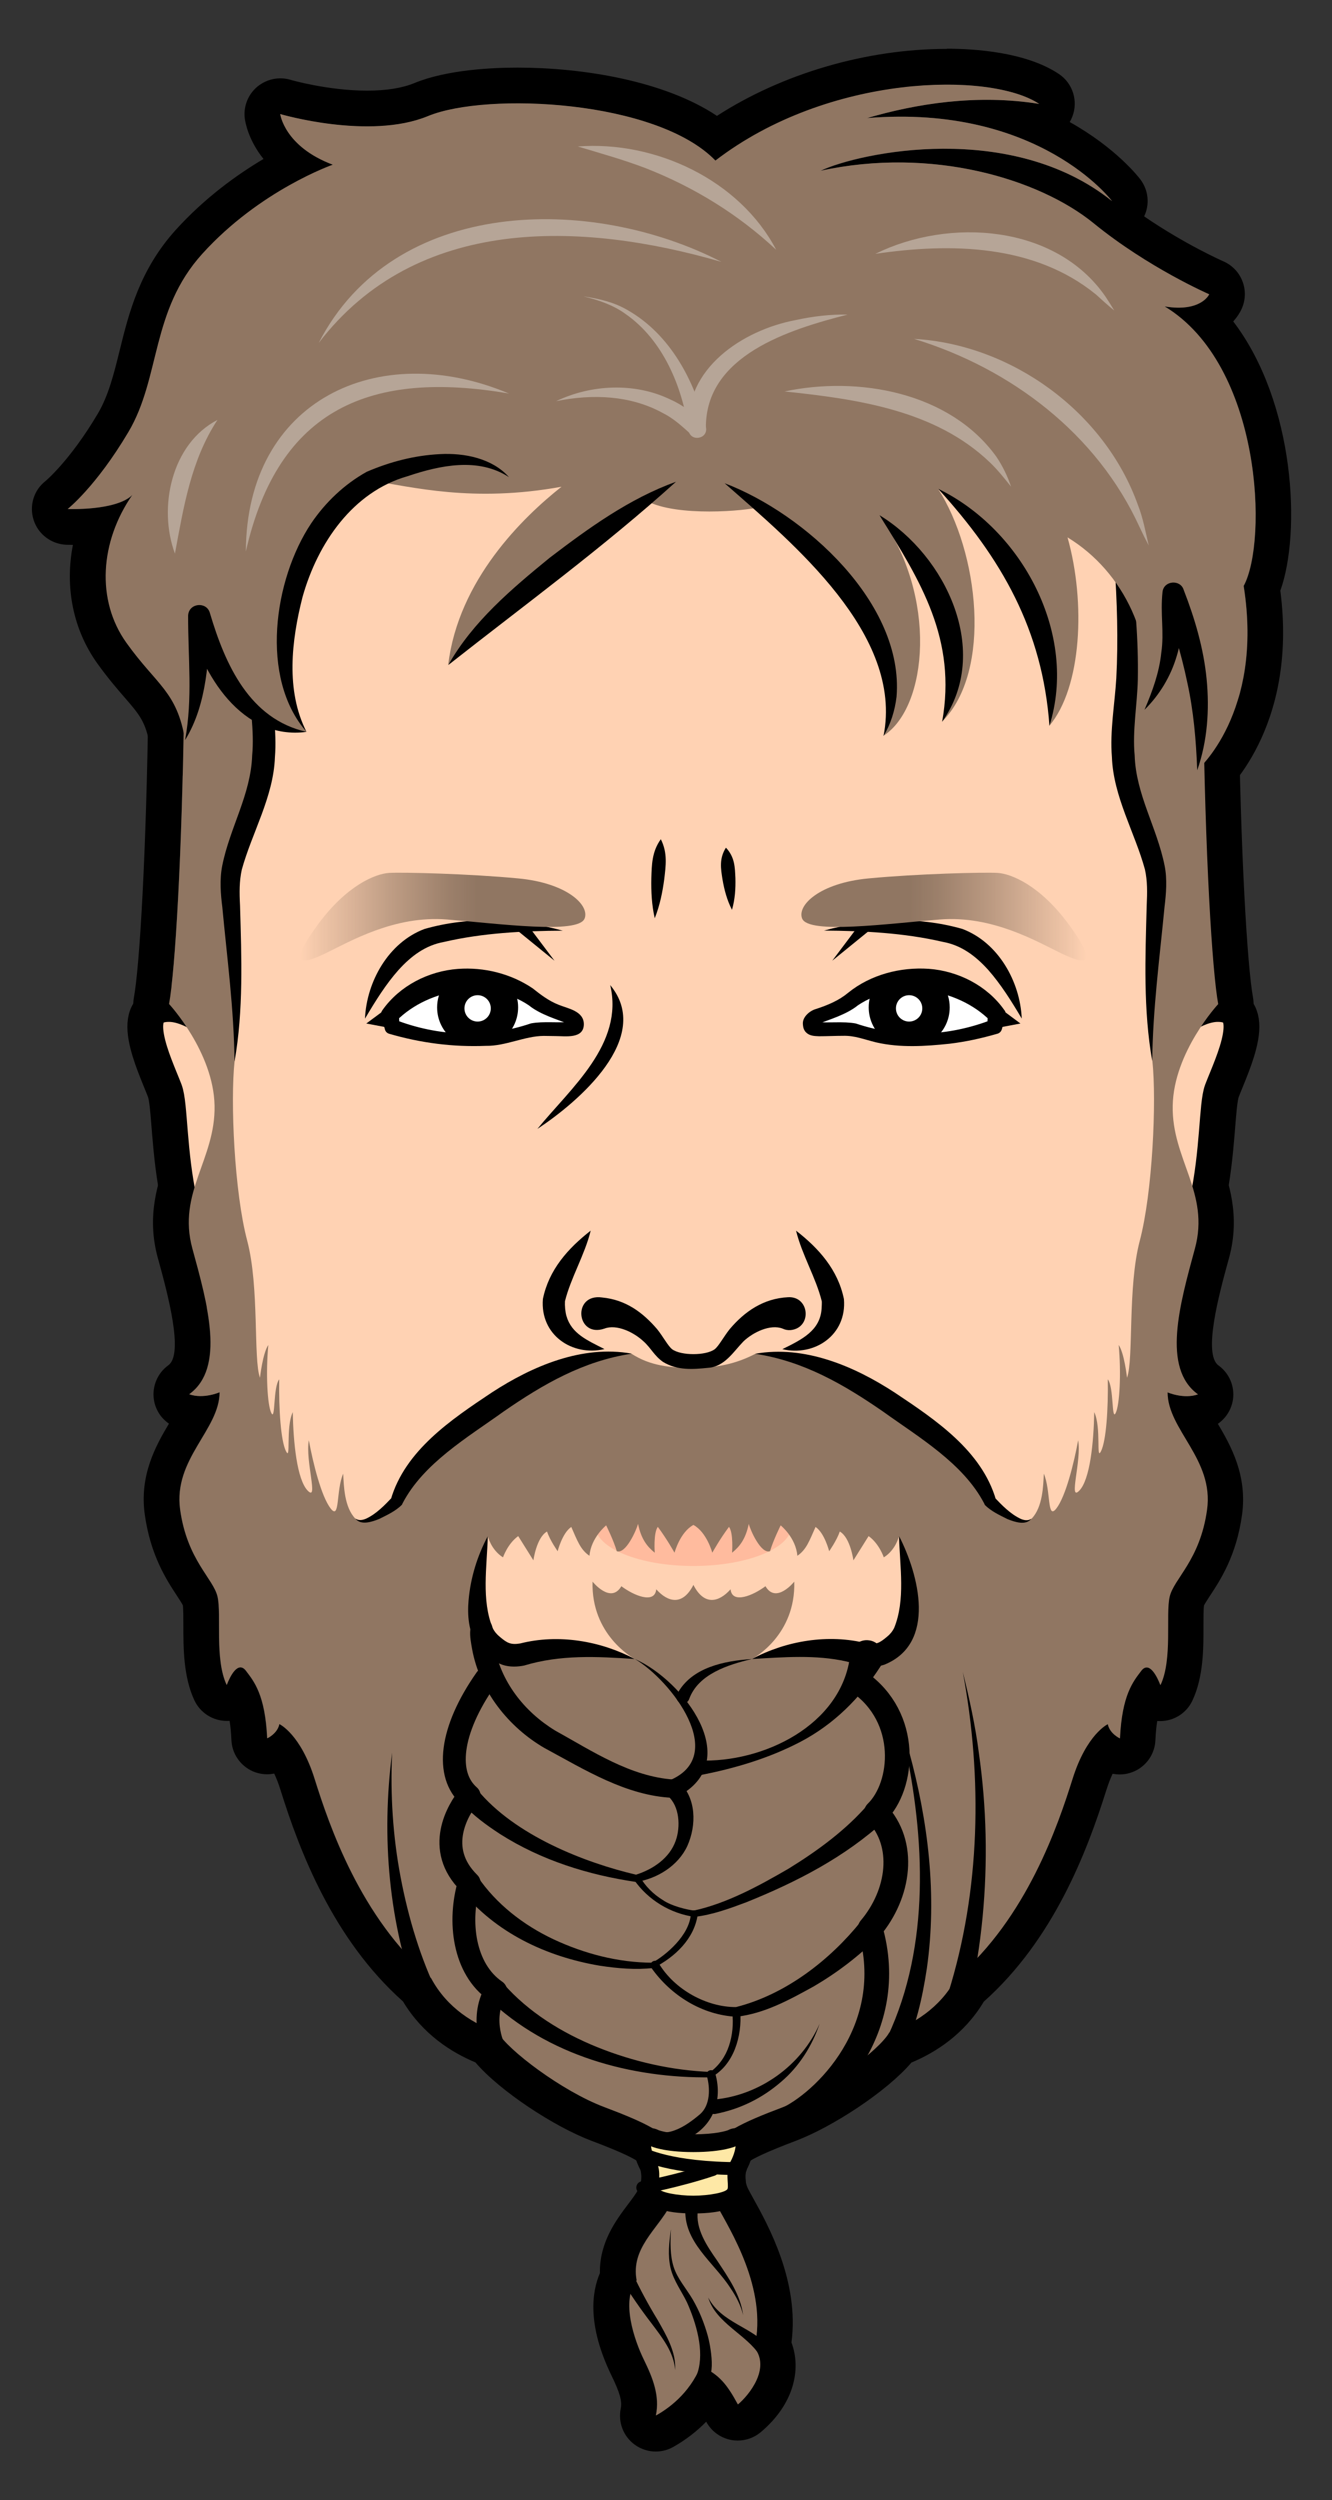 <?xml version="1.0" encoding="UTF-8"?><svg id="Layer_1" xmlns="http://www.w3.org/2000/svg" xmlns:xlink="http://www.w3.org/1999/xlink" viewBox="0 0 151.6 284.37"><rect x="0" y="0" width="151.6" height="284.37" fill="#333333" stroke="none"/><defs><style>.cls-1,.cls-2,.cls-3,.cls-4{fill:none;}.cls-2{stroke-width:2.6px;}.cls-2,.cls-3,.cls-5,.cls-4{stroke:#000;stroke-linecap:round;stroke-linejoin:round;}.cls-3{stroke-width:2.81px;}.cls-5{stroke-width:4.07px;}.cls-5,.cls-6{fill:#ffd2b3;}.cls-7{fill:url(#linear-gradient-2);}.cls-8{fill:url(#linear-gradient);}.cls-9{fill:#b6a597;}.cls-10{fill:#fff;}.cls-4{stroke-width:1.46px;}.cls-11{fill:#fee8a6;}.cls-12{fill:#ffbb9e;}.cls-13{fill:#907662;}</style><linearGradient id="linear-gradient" x1="34.18" y1="104.25" x2="66.62" y2="104.25" gradientUnits="userSpaceOnUse"><stop offset="0" stop-color="#907662" stop-opacity="0"/><stop offset=".07" stop-color="#907662" stop-opacity=".14"/><stop offset=".33" stop-color="#907662" stop-opacity=".6"/><stop offset=".52" stop-color="#907662" stop-opacity=".89"/><stop offset=".62" stop-color="#907662"/></linearGradient><linearGradient id="linear-gradient-2" x1="-9637.83" y1="104.25" x2="-9605.39" y2="104.25" gradientTransform="translate(-9514.18) rotate(-180) scale(1 -1)" xlink:href="#linear-gradient"/></defs><path d="M107.79,9.63c4.64,0,8.46.83,10.5,2.19-2.01-.32-4.01-.47-5.96-.47-4.97,0-9.66.92-13.63,2.08,1.33-.11,2.61-.16,3.84-.16,16.83,0,24.04,9.61,24.04,9.61-5.7-4.56-12.81-5.96-19.07-5.96s-11.89,1.46-14.1,2.51c2.99-.65,5.96-.95,8.83-.95,9.28,0,17.52,3.06,22.27,6.94,6.22,5.07,13.13,8.06,13.13,8.06,0,0-.68,1.52-3.48,1.52-.47,0-.99-.04-1.59-.14,11.06,6.68,11.75,26.73,8.99,31.79,2.3,14.51-5.3,20.97-5.3,20.97,1.38-8.75-1.33-16.16-2.71-20.07-.46,2.76.87,7.17-3.28,13.16,1.38-7.83-2.3-15.67-8.75-19.58,2.07,7.37,1.61,17.05-2.07,21.43,1.15-11.52-4.38-20.5-12.67-26.96,4.61,7.14,6.22,20.73.46,26.49,3-7.6.92-15.21-7.14-23.5,6.68,9.22,5.53,21.89.46,25.11,5.3-13.59-11.52-24.88-14.05-26.03-.81.23-3.17.52-5.76.52s-5.41-.29-7.14-1.21c-3.69,1.84-18.43,13.13-22.58,18.66,1.15-9.68,8.52-16.82,12.9-20.27-3.2.58-6.07.8-8.65.8-5.61,0-9.85-1.01-13-1.49-11.06,6.68-11.52,23.5-7.37,28.57-7.14-.46-10.37-6.68-12.21-13.13-.23,3.46.46,8.29-1.61,14.05-.92-5.53-3.23-6.22-6.68-11.06-3.46-4.84-3-11.52.69-16.82-1.47,1.47-5.31,1.62-6.78,1.62-.37,0-.59,0-.59,0,0,0,3.23-2.53,6.91-8.75s2.53-13.78,8.41-20.27c6.57-7.26,14.86-10.14,14.86-10.14-5.53-2.07-5.99-5.76-5.99-5.76,0,0,4.75,1.4,9.88,1.4,2.37,0,4.83-.3,6.94-1.17,2.27-.94,5.99-1.45,10.18-1.45,8.17,0,18.12,1.95,22.54,6.52,8.13-6.24,18.45-8.64,26.36-8.64M107.79,5.56c-9.19,0-18.74,2.81-26.19,7.62-6-4-15.29-5.49-22.71-5.49-2.79,0-8.03.23-11.73,1.76-1.38.57-3.19.86-5.38.86-4.45,0-8.69-1.22-8.74-1.24-.38-.11-.76-.16-1.14-.16-.95,0-1.89.34-2.64.97-1.04.89-1.57,2.24-1.4,3.6.05.36.37,2.4,2.13,4.6-3.04,1.8-6.7,4.44-9.98,8.06-4.12,4.56-5.34,9.45-6.4,13.76-.65,2.62-1.26,5.1-2.49,7.17-3.18,5.36-5.93,7.63-5.95,7.65-1.34,1.05-1.86,2.81-1.34,4.43.52,1.62,2.01,2.73,3.71,2.81,0,0,.28.01.76.01h0c-.93,4.77-.01,9.59,2.78,13.49,1.17,1.63,2.22,2.85,3.07,3.83,1.74,2,2.45,2.83,2.91,5.54.3,1.82,1.8,3.21,3.64,3.38.12.01.25.02.37.02,1.7,0,3.24-1.06,3.82-2.69.25-.7.47-1.38.65-2.06,2.53,2.31,5.56,3.59,9.08,3.82.09,0,.18,0,.26,0,1.52,0,2.92-.85,3.62-2.21.74-1.44.56-3.18-.47-4.43-1.01-1.24-2.04-5.29-1.16-10.41.5-2.91,1.98-8.04,6.31-11.31.2.03.4.07.6.11,2.6.45,5.75,1,9.62,1.14-3.07,4-5.74,9.04-6.44,14.97-.22,1.83.82,3.57,2.53,4.25.49.2,1,.29,1.51.29,1.25,0,2.47-.58,3.25-1.63,3.35-4.47,14.99-13.55,19.71-16.61,1.84.52,4.1.78,6.76.78,1.76,0,3.6-.12,5.05-.32,1.69,1.08,4.93,3.5,7.59,6.73,3.91,4.75,5.05,9.31,3.39,13.56-.64,1.64-.15,3.5,1.21,4.62.75.61,1.66.92,2.58.92.76,0,1.51-.21,2.18-.64.75-.48,1.45-1.08,2.08-1.77.06.05.12.09.19.13.68.45,1.46.67,2.23.67,1.05,0,2.09-.41,2.88-1.19,2.84-2.84,4.3-6.8,4.75-11.07.65,2.62.83,5.38.54,8.25-.18,1.77.82,3.46,2.46,4.15.51.22,1.05.32,1.58.32,1.17,0,2.32-.51,3.11-1.45,2.03-2.42,3.27-5.77,3.85-9.44.15,1.4.12,2.84-.14,4.27-.33,1.88.69,3.74,2.46,4.47.5.21,1.03.31,1.54.31.81,0,1.6-.24,2.28-.7-.05.95-.14,1.92-.3,2.91-.27,1.68.54,3.35,2.02,4.18.62.35,1.31.52,1.99.52.94,0,1.88-.33,2.63-.97.37-.32,8.89-7.75,6.85-23.52,2.37-6.57,1.7-21.37-5.36-30.62.43-.48.76-.98.97-1.46.44-.99.47-2.12.07-3.13-.39-1.01-1.18-1.82-2.17-2.25-.05-.02-4.34-1.91-9.01-5.11.64-1.33.51-2.95-.42-4.19-.19-.25-2.74-3.57-8.05-6.54.11-.19.21-.39.29-.6.7-1.78.06-3.81-1.53-4.87-3.75-2.5-9.6-2.87-12.76-2.87h0Z"/><path d="M78.92,35.2c19.6,0,37.73,4.33,43.56,8.41,4.96,3.46,14.17,18.2,14.4,35.94.23,17.74,1.02,30.8,1.72,34.64H19.23c.7-3.83,1.49-16.9,1.72-34.64.23-17.74,9.45-32.49,14.4-35.94,5.84-4.07,23.96-8.41,43.56-8.41M78.92,31.14h0c-18.7,0-38.43,3.93-45.89,9.14-6.61,4.61-15.9,20.8-16.14,39.22-.23,17.6-1,30.4-1.65,33.96-.22,1.19.1,2.41.88,3.33.77.93,1.92,1.46,3.12,1.46h119.37c1.21,0,2.35-.54,3.12-1.46.77-.93,1.09-2.15.88-3.33-.65-3.56-1.43-16.36-1.65-33.96-.24-18.42-9.53-34.62-16.14-39.22-7.46-5.21-27.19-9.14-45.89-9.14h0Z"/><path d="M133.43,125.75h0M133.43,125.75c-.12,6.11,4.26,9.9,2.53,16.24-1.73,6.33-3.8,13.59.35,16.59-.43.15-.87.21-1.29.21-1.17,0-2.17-.44-2.17-.44,0,4.26,5.29,7.6,4.49,13.36-.81,5.76-3.8,7.84-4.26,9.91s.35,7.1-1.04,10.03c-.26-.7-.87-2.01-1.56-2.01-.2,0-.41.11-.62.39-.92,1.21-2.19,2.73-2.42,7.68,0,0-1.15-.51-1.38-1.62,0,0-2.42,1.11-4.03,6.27-1.62,5.16-5.19,15.77-13.25,22.64-1.84,3.44-4.95,5.26-7.6,6.16-1.03,1.92-7.26,6.67-12.1,8.49-4.84,1.82-7.25,3.04-7.72,4.65-.46,1.62-1.15,3.94.23,6.57,1.38,2.63,5.81,9.43,4.25,16.15,1.84,2.32-.59,5.36-1.88,6.44-1.23-2.26-2.09-3.39-4.23-4.37-1.34,3.24-3.82,4.91-5.1,5.63.46-2.22-.34-4.25-1.38-6.37-1.03-2.12-2.65-6.68-.81-9-.69-3.64,2.42-5.86,3.8-8.49,1.38-2.63.69-4.95.23-6.57-.46-1.61-2.88-2.83-7.72-4.65-4.84-1.82-11.06-6.57-12.1-8.49-2.65-.91-5.76-2.73-7.6-6.16-8.06-6.88-11.63-17.49-13.25-22.64-1.61-5.16-4.03-6.27-4.03-6.27-.23,1.11-1.38,1.62-1.38,1.62-.23-4.95-1.5-6.47-2.42-7.68-.21-.28-.42-.39-.62-.39-.69,0-1.3,1.3-1.56,2.01-1.39-2.93-.58-7.96-1.04-10.03s-3.46-4.15-4.26-9.91c-.81-5.76,4.49-9.1,4.49-13.36,0,0-1,.44-2.17.44-.42,0-.86-.06-1.29-.21,4.15-2.99,2.07-10.25.35-16.59-1.73-6.34,2.65-10.14,2.53-16.24h109.02M133.43,121.68H24.41c-1.09,0-2.14.44-2.9,1.22-.76.78-1.18,1.83-1.16,2.93.04,1.89-.57,3.59-1.27,5.56-1.09,3.05-2.44,6.84-1.12,11.68l.1.35c1.01,3.7,2.88,10.58,1.1,11.86-1.22.88-1.86,2.37-1.65,3.87.16,1.14.79,2.14,1.72,2.77-1.5,2.51-3.38,5.88-2.75,10.35.65,4.62,2.45,7.38,3.65,9.21.24.37.57.87.68,1.1.06.42.06,1.48.06,2.26,0,2.62,0,5.87,1.26,8.56.67,1.42,2.11,2.33,3.67,2.33.06,0,.11,0,.17,0,.05,0,.11,0,.16-.01.1.6.17,1.31.21,2.2.06,1.34.78,2.56,1.92,3.27.65.41,1.4.61,2.14.61.27,0,.54-.03.81-.08.24.51.49,1.13.72,1.88,2.18,6.97,5.99,16.97,13.94,24.04,2.23,3.72,5.5,5.79,8.24,6.93,2.78,3.26,8.99,7.33,13.22,8.92,3.46,1.3,4.84,2.02,5.36,2.41.34,1.24.48,2.12-.04,3.11-.26.49-.7,1.08-1.18,1.71-1.33,1.77-3.26,4.32-3.19,7.81-.93,2.15-1.46,5.93,1.31,11.64.95,1.95,1.23,2.93,1.06,3.76-.32,1.56.29,3.17,1.58,4.11.71.52,1.56.79,2.4.79.68,0,1.37-.17,1.99-.52,1.42-.8,2.68-1.77,3.76-2.88,0,0,0,.02.01.03.58,1.07,1.62,1.82,2.82,2.05.25.05.5.07.75.07.95,0,1.88-.33,2.62-.95,3.85-3.24,4.62-7.22,3.5-10.2.91-6.92-2.63-13.3-4.39-16.47-.19-.35-.37-.66-.5-.92-.53-1-.39-1.87-.04-3.12.52-.39,1.91-1.1,5.37-2.41,4.23-1.59,10.44-5.66,13.21-8.92,2.74-1.14,6.01-3.21,8.24-6.93,7.95-7.08,11.75-17.07,13.94-24.04.24-.75.48-1.37.72-1.88.27.05.54.08.81.08.75,0,1.49-.21,2.14-.61,1.14-.71,1.86-1.93,1.92-3.27.04-.89.11-1.6.21-2.2.05,0,.11,0,.16.01.06,0,.11,0,.17,0,1.57,0,3-.9,3.67-2.33,1.27-2.69,1.27-5.94,1.26-8.56,0-.78,0-1.83.06-2.26.11-.23.44-.73.68-1.1,1.2-1.82,3.01-4.58,3.65-9.21.62-4.46-1.26-7.84-2.75-10.35.92-.64,1.55-1.63,1.72-2.77.21-1.5-.42-2.98-1.65-3.87-1.79-1.29.09-8.17,1.1-11.86l.1-.36c1.32-4.83-.03-8.63-1.12-11.67-.69-1.93-1.28-3.6-1.27-5.44,0-.07,0-.13,0-.2,0-2.25-1.82-4.07-4.06-4.07h0ZM133.43,129.81h0,0Z"/><path class="cls-5" d="M31.01,123.09s-6.73-8.9-11.78-8.9-1.68,6.73-.48,9.86-.72,21.64,12.02,27.89c12.74,6.25.24-28.86.24-28.86Z"/><path class="cls-5" d="M126.82,123.09s6.73-8.9,11.78-8.9,1.68,6.73.48,9.86c-1.2,3.13.72,21.64-12.02,27.89-12.74,6.25-.24-28.86-.24-28.86Z"/><path class="cls-6" d="M78.92,37.26c-35.16,0-54.63,10.57-54.63,30.28,0,0-1.92,26.69-.96,36.07.96,9.38,2.65,56.27,7.94,74.3,5.12,17.47,25.49,34.87,47.66,34.87,22.17,0,42.54-17.41,47.66-34.87s6.97-64.92,7.94-74.3c.96-9.38-.96-36.07-.96-36.07,0-19.71-19.48-30.28-54.63-30.28Z"/><ellipse class="cls-12" cx="78.92" cy="173.53" rx="11.17" ry="4.58"/><path class="cls-13" d="M78.92,35.2c-19.6,0-37.73,4.33-43.56,8.41-4.96,3.46-14.17,18.2-14.4,35.94-.23,17.74-1.02,30.8-1.72,34.64,0,0,5.06,5.45,5.18,11.56.12,6.11-4.26,9.9-2.53,16.24,1.73,6.33,3.8,13.59-.35,16.59,1.62.58,3.46-.23,3.46-.23,0,4.26-5.29,7.6-4.49,13.36.81,5.76,3.8,7.84,4.26,9.91s-.35,7.1,1.04,10.03c.34-.91,1.26-2.83,2.19-1.62.92,1.21,2.19,2.73,2.42,7.68,0,0,1.15-.51,1.38-1.62,0,0,2.42,1.11,4.03,6.27,1.62,5.16,5.19,15.77,13.25,22.64,1.84,3.44,4.95,5.26,7.6,6.16,1.03,1.92,7.26,6.67,12.1,8.49,4.84,1.82,7.25,3.04,7.72,4.65.46,1.62,1.15,3.94-.23,6.57-1.38,2.63-4.49,4.85-3.8,8.49-1.84,2.32-.23,6.87.81,9,1.04,2.12,1.84,4.14,1.38,6.37,1.28-.72,3.76-2.39,5.1-5.63,2.14.99,3,2.12,4.23,4.37,1.29-1.08,3.72-4.12,1.88-6.44,1.55-6.72-2.87-13.52-4.25-16.15-1.38-2.63-.69-4.95-.23-6.57.46-1.61,2.88-2.83,7.72-4.65,4.84-1.82,11.06-6.57,12.1-8.49,2.65-.91,5.76-2.73,7.6-6.16,8.06-6.88,11.63-17.49,13.25-22.64,1.61-5.16,4.03-6.27,4.03-6.27.23,1.11,1.38,1.62,1.38,1.62.23-4.95,1.5-6.47,2.42-7.68.92-1.21,1.84.71,2.19,1.62,1.39-2.93.58-7.96,1.04-10.03.46-2.07,3.46-4.15,4.26-9.91.81-5.76-4.49-9.1-4.49-13.36,0,0,1.84.81,3.46.23-4.15-2.99-2.07-10.25-.35-16.59,1.73-6.34-2.65-10.14-2.53-16.24.11-6.11,5.18-11.56,5.18-11.56-.7-3.83-1.49-16.9-1.72-34.64-.23-17.74-9.45-32.49-14.4-35.94-5.84-4.07-23.96-8.41-43.56-8.41ZM78.92,180.26c-1.21,2.38-2.88,2.01-4.23.5-.17,1.73-2.59.69-3.97-.35-1.21,2.07-3.28-.52-3.28-.52-.17,6.03,4.54,8.65,4.82,8.81-.24-.08-3.13-1.03-7.76-1.2-4.84-.18-5.87,2.24-8.81-.69-2.94-2.94-.17-12.1-.17-12.1,0,0,.35,1.55,1.73,2.42,0,0,.52-1.55,1.73-2.42.87,1.38,1.73,2.76,1.73,2.76,0,0,.34-2.59,1.55-3.28.35,1.04,1.21,2.24,1.21,2.24,0,0,.52-2.07,1.55-2.76.69,1.56,1.04,2.59,2.07,3.28.17-2.07,1.9-3.46,1.9-3.46,0,0,.86,1.73,1.21,2.94,1.03.35,2.24-2.42,2.42-3.11.35,1.73,1.04,2.59,1.9,3.28,0,0-.17-2.25.35-2.94,1.03,1.38,1.9,2.94,1.9,2.94,0,0,.62-2.33,2.15-3.16,1.53.83,2.15,3.16,2.15,3.16,0,0,.86-1.56,1.9-2.94.52.69.35,2.94.35,2.94.86-.69,1.55-1.56,1.9-3.28.17.69,1.38,3.46,2.42,3.11.35-1.21,1.21-2.94,1.21-2.94,0,0,1.73,1.38,1.9,3.46,1.03-.69,1.38-1.73,2.07-3.28,1.03.69,1.55,2.76,1.55,2.76,0,0,.86-1.21,1.21-2.24,1.21.69,1.55,3.28,1.55,3.28,0,0,.86-1.38,1.73-2.76,1.21.86,1.73,2.42,1.73,2.42,1.38-.86,1.73-2.42,1.73-2.42,0,0,2.76,9.16-.17,12.1-2.94,2.94-3.97.51-8.81.69-4.63.17-7.52,1.12-7.76,1.2.29-.16,4.99-2.77,4.82-8.81,0,0-2.07,2.59-3.28.52-1.38,1.04-3.8,2.07-3.97.35-1.35,1.51-3.02,1.88-4.23-.5ZM78.92,155.58c-2.67,0-4.92-.24-7.05-1.61-4.72,0-8.64,1.62-11.29,3.11-2.65,1.5-13.83,8.06-15.44,13.71,0,0-3.47,3.23-4.71,1.92-1.25-1.3-1.3-3.74-1.37-5.1-.83,1.9-.35,5.33-1.42,3.97-1.07-1.37-2.01-5.16-2.49-7.77-.42,2.31,1.13,7-.11,5.75-1.25-1.25-1.66-5.57-1.72-8.95-.83,1.78-.18,5.63-.77,4.45-.59-1.18-.83-4.8-.77-8.18-.71.89-.42,4.74-.89,3.85-.47-.89-.65-4.62-.35-7.76-.65.95-.95,3.73-.95,3.73-.77-2.07-.06-10.31-1.45-15.57-1.47-5.53-1.93-15.87-1.44-20.44.48-4.57,0-12.26-.48-19-.48-6.73,5.05-9.62,3.61-21.16-1.44-11.55,2.4-29.58,2.4-29.58,1.99-8.6,22.76-13.69,46.7-13.69,23.94,0,44.72,5.08,46.7,13.69,0,0,3.85,18.04,2.4,29.58-1.44,11.54,4.09,14.42,3.61,21.16-.48,6.73-.96,14.43-.48,19,.48,4.57.02,14.91-1.44,20.44-1.39,5.26-.68,13.5-1.45,15.57,0,0-.3-2.79-.95-3.73.3,3.14.12,6.87-.35,7.76-.47.89-.18-2.96-.89-3.85.06,3.38-.18,6.99-.77,8.18-.59,1.18.06-2.67-.77-4.45-.06,3.38-.47,7.71-1.72,8.95-1.24,1.25.3-3.44-.11-5.75-.48,2.61-1.42,6.4-2.49,7.77-1.07,1.36-.6-2.07-1.42-3.97-.06,1.36-.12,3.79-1.37,5.1-1.24,1.3-4.71-1.92-4.71-1.92-1.61-5.64-12.79-12.21-15.44-13.71-2.65-1.5-6.56-3.11-11.29-3.11-2.2,1.14-4.38,1.61-7.05,1.61Z"/><path class="cls-11" d="M78.92,250.74c-1.03,0-4.43-.11-4.87-1.5-.11-.34-.08-.69-.05-1.14.03-.53.08-1.24-.15-1.66-.67-1.2-.74-2.16-.75-2.26-.02-.36.15-.7.45-.9.17-.11.37-.17.56-.17.15,0,.3.03.44.1,0,0,1.28.56,4.37.56s4.37-.56,4.38-.57c.13-.06.28-.09.42-.09.2,0,.4.06.58.18.29.2.46.54.44.89,0,.11-.08,1.07-.75,2.26-.23.42-.19,1.14-.15,1.66.03.45.05.81-.05,1.14-.44,1.39-3.84,1.5-4.87,1.5Z"/><path d="M83.72,244.11h0M83.72,244.11s-.05.8-.62,1.83c-.57,1.03-.14,2.54-.29,3-.13.41-2.1.79-3.9.79s-3.77-.38-3.9-.79c-.14-.46.29-1.97-.29-3-.57-1.03-.62-1.83-.62-1.83,0,0,1.37.66,4.81.66s4.81-.66,4.81-.66M83.76,242.05c-.3,0-.61.07-.9.23-.18.07-1.38.47-3.95.47s-3.77-.4-3.95-.47c-.29-.15-.59-.23-.89-.23-.38,0-.75.11-1.09.33-.62.39-.94,1.12-.89,1.86.01.21.11,1.33.87,2.69.08.19.05.81.03,1.1-.03.51-.06,1,.1,1.51.46,1.47,2.42,2.21,5.84,2.21s5.38-.74,5.84-2.21c.16-.52.13-1,.1-1.51-.02-.3-.06-.92.03-1.11.62-1.12.8-2.08.85-2.5.02-.1.02-.21.02-.31,0-.06,0-.12,0-.19-.05-.63-.35-1.21-.89-1.55-.34-.22-.72-.33-1.09-.33h0ZM83.72,246.14h0,0Z"/><path d="M72.26,188.69c-4.33-.29-8.45-.51-12.6.74-.68.14-1.61.21-2.47-.08-1.26-.47-2.04-1.17-2.78-2.13-1.12-1.5-1.22-3.59-1.08-5.2.23-2.62,1-5.06,2.19-7.31-.1,3.52-.74,7.28.55,10.45.2.41.48.74.83,1.02.82.69,1.23.92,2.31.74,4.33-1.1,9.13-.3,13.05,1.78h0Z"/><path d="M85.58,188.69c3.92-2.09,8.72-2.88,13.05-1.78,1.08.18,1.49-.05,2.31-.74.35-.28.63-.61.83-1.02,1.29-3.17.65-6.92.55-10.45,2.25,4.36,4.32,12.23-1.68,14.64-1.55.51-2.95-.05-4.3-.37-3.52-.79-7.11-.49-10.77-.28h0Z"/><path d="M71.87,153.97c-5.48.82-10.07,3.48-14.52,6.55-4.14,2.97-9.16,5.91-11.53,10.46,0,0-.08.17-.08.17-.72.72-1.68,1.16-2.58,1.61-.81.32-2.09.78-2.73-.06.39.29.85.19,1.23.03,1.17-.54,2.14-1.55,3.01-2.47,0,0-.2.32-.2.32,1.63-5.62,6.91-9.14,11.5-12.2,4.64-3.02,10.28-5.42,15.89-4.43h0Z"/><path d="M85.96,153.97c5.61-.99,11.25,1.4,15.89,4.43,4.59,3.06,9.88,6.58,11.51,12.2,0,0-.2-.32-.2-.32.87.92,1.84,1.92,3.01,2.47.38.16.84.26,1.23-.03-.64.83-1.92.38-2.73.06-.9-.45-1.86-.89-2.58-1.61,0,0-.08-.18-.08-.18-2.38-4.55-7.39-7.49-11.53-10.46-4.45-3.07-9.04-5.73-14.52-6.55h0Z"/><path d="M68.52,147.57c2.71.26,4.63,1.7,6.26,3.59.72.9,1.23,1.91,1.72,2.3,1.01.74,3.83.74,4.84,0,.49-.39,1-1.4,1.72-2.3,1.68-1.98,3.81-3.48,6.64-3.62,2.46-.13,2.75,3.48.29,3.74-.33.03-.65-.04-.92-.17-1.39-.54-3.36.41-4.46,1.46-1.13,1.16-2.13,2.87-4.01,3-1.75.18-3.52.31-5.12-.66-1.01-.69-1.41-1.62-2.23-2.34-1.1-1.04-3.07-2-4.46-1.46-3.21,1.1-3.69-4.02-.26-3.54h0Z"/><path d="M67.23,139.97c-.69,2.79-2.27,5.36-2.93,8.03-.03.48.03,1.2.17,1.68.57,2,2.36,2.76,4.33,3.76-3.67.86-7.35-1.6-7.01-5.7.68-3.33,2.86-5.76,5.45-7.78h0Z"/><path d="M90.6,139.97c2.59,2.01,4.77,4.45,5.45,7.78.35,4.09-3.34,6.56-7.01,5.7,2.24-1.1,4.31-2.11,4.47-4.61.01-.18.04-.71.02-.84-.66-2.67-2.24-5.24-2.93-8.03h0Z"/><path class="cls-10" d="M65.64,116.5c0-1.29-2.26-.75-5.11-2.96-2.85-2.21-10.81-3.34-16.08,1.88l.16,1.34s3.98,1.51,9.09,1.51,5.33-1.24,8.23-1.24,3.71.22,3.71-.54Z"/><path d="M64.83,116.5c-1.33-.52-3.34-1.1-4.63-2.15-4.48-3.02-11.3-2.03-15.08,1.75,0,0,.28-.8.28-.8,0,0,.06,1.36.06,1.36,0,0-.55-.7-.55-.7,4.93,1.93,10.46,2.16,15.51.44,1.46-.28,3.19-.02,4.62-.19.04,0-.05,0-.13.11-.09.14-.08.18-.08.17h0ZM66.45,116.5c-.02,1.69-2.11,1.34-3.22,1.34,0,0-1.34-.02-1.34-.02-2.17.01-4.34,1.17-6.59,1.13-3.75.15-7.38-.32-11-1.37-.25-.07-.43-.26-.49-.5-.04-.1-.37-1.38-.42-1.52-.07-.24,0-.48.13-.66,1.96-2.78,5.24-4.45,8.6-4.7,2.97-.22,6.04.54,8.52,2.22.9.72,1.84,1.43,2.94,1.86,1.04.43,2.89.7,2.87,2.24h0Z"/><path class="cls-10" d="M92.19,116.5c0-1.29,2.26-.75,5.11-2.96s10.81-3.34,16.08,1.88l-.16,1.34s-3.98,1.51-9.09,1.51-5.33-1.24-8.23-1.24-3.71.22-3.71-.54Z"/><path d="M91.38,116.5c-.08-.85.82-1.56,1.49-1.74,1.37-.45,2.6-.96,3.68-1.86,2.54-2.05,5.93-2.93,9.16-2.71,3.36.25,6.65,1.92,8.6,4.7.4.42-.13,1.41-.23,1.98,0,0-.06.2-.06.2-.07.25-.26.43-.49.5-1.85.53-3.62.92-5.46,1.14-2.77.29-5.59.48-8.34-.15-1.4-.34-2.44-.79-3.79-.75-.81,0-1.9.05-2.72.05-.5-.03-1.13,0-1.58-.55-.23-.32-.24-.6-.26-.81h0ZM93,116.5s.01-.03-.08-.17c-.09-.12-.17-.12-.13-.11,1.44.17,3.16-.09,4.62.19,5.05,1.71,10.58,1.49,15.51-.45,0,0-.55.7-.55.7l.06-1.36s.28.8.28.8c-3.78-3.79-10.6-4.77-15.08-1.75-1.29,1.05-3.3,1.63-4.63,2.15h0Z"/><path d="M64.08,105.85c-4.56.03-9.13.26-13.54,1.28-2.12.38-3.75,1.61-5.18,3.19-1.43,1.6-2.62,3.51-3.82,5.54.18-4.19,2.66-8.66,6.77-10.2,5.12-1.47,10.67-1.2,15.77.2h0Z"/><path d="M93.75,105.85c5.09-1.39,10.65-1.66,15.77-.2,4.11,1.54,6.59,6.01,6.77,10.2-1.2-2.03-2.4-3.93-3.82-5.54-1.43-1.58-3.05-2.81-5.18-3.19-4.41-1.02-8.98-1.25-13.54-1.28h0Z"/><polygon points="59.87 104.97 63.11 109.27 58.93 105.87 59.87 104.97 59.87 104.97"/><polygon points="98.9 105.87 94.72 109.27 97.96 104.97 98.9 105.87 98.9 105.87"/><polygon points="45.02 117.04 41.69 116.41 44.15 114.59 45.02 117.04 45.02 117.04"/><polygon points="113.69 114.59 116.14 116.41 112.81 117.04 113.69 114.59 113.69 114.59"/><path d="M58.97,114.57c0-.76-.19-1.48-.52-2.11-2.12-.76-5.05-1.07-7.97-.36-.46.72-.73,1.56-.73,2.48,0,1.47.69,2.77,1.76,3.61.7.06,1.43.09,2.19.09,1.73,0,2.89-.14,3.79-.33.91-.84,1.48-2.04,1.48-3.38Z"/><path d="M98.87,114.57c0-.76.19-1.48.52-2.11,2.12-.76,5.05-1.07,7.97-.36.46.72.73,1.56.73,2.48,0,1.47-.69,2.77-1.76,3.61-.7.06-1.43.09-2.19.09-1.73,0-2.89-.14-3.79-.33-.91-.84-1.48-2.04-1.48-3.38Z"/><circle class="cls-10" cx="54.36" cy="114.69" r="1.5"/><circle class="cls-10" cx="103.47" cy="114.69" r="1.5"/><path d="M69.45,112.04c4.94,5.96-3.62,13.29-8.29,16.36,3.8-4.65,9.88-9.66,8.29-16.36h0Z"/><path class="cls-1" d="M88.38,112.04c-1.84,3.46-1.38,8.06,8.29,16.36"/><path class="cls-8" d="M66.53,104.49c.62-1.52-1.98-4.05-7.52-4.58-5.55-.53-13.16-.72-14.71-.63s-4.87,1.4-8.2,5.98-1.88,4.53.92,3.18c2.8-1.35,7.86-4.34,13.84-3.86s14.95,1.69,15.67-.1Z"/><path class="cls-7" d="M91.3,104.49c-.62-1.52,1.98-4.05,7.52-4.58,5.55-.53,13.16-.72,14.71-.63s4.87,1.4,8.2,5.98,1.88,4.53-.92,3.18-7.86-4.34-13.84-3.86-14.95,1.69-15.67-.1Z"/><path d="M75.21,95.45c.8,1.57.56,3.06.39,4.55-.2,1.49-.5,2.97-1.08,4.44-.35-1.53-.42-3.04-.39-4.55.05-1.5.05-3.01,1.08-4.44,0,0-1.03,1.43,0,0Z"/><path d="M82.62,96.41c1.03,1.09,1.02,2.28,1.08,3.46.03,1.19-.04,2.38-.39,3.61-.58-1.13-.88-2.29-1.08-3.46-.18-1.17-.41-2.34.39-3.61,0,0-.8,1.27,0,0Z"/><path class="cls-4" d="M73.15,244.96s3.02,1.69,11.12,1.69"/><path class="cls-4" d="M73.15,248.81s3.98-.72,7.96-2.05"/><path d="M76.36,253.61c-.07,1.43-.11,2.91.32,4.25.44,1.34,1.41,2.4,2.17,3.69.74,1.28,1.3,2.66,1.7,4.1.25.85,1.19,5.4-.65,5.16-.43-.11-.67-.59-.49-1,.76-2.45-.16-5.56-1.21-7.92-.59-1.24-1.53-2.47-1.88-3.93-.34-1.46-.16-2.92.03-4.35h0Z"/><path d="M72,258.58c.84,1.79,1.8,3.57,2.84,5.27.98,1.73,2.13,3.65,2,5.71-.14-2.02-1.48-3.7-2.65-5.26-1.25-1.62-2.4-3.28-3.48-5.04-.52-.87.86-1.61,1.29-.68h0Z"/><path d="M86.48,267.91c-1.48-2.37-4.99-3.67-5.88-6.6,1.55,2.94,4.92,3.26,7.06,5.74.67.8-.64,1.74-1.19.85h0Z"/><path d="M79.43,251.41c-.31,2.08,1.03,4.04,2.21,5.73,1.25,1.89,2.65,3.88,2.94,6.18-.26-1.12-.8-2.13-1.43-3.06-1.88-2.94-5.43-5.27-5.14-9.19.17-1.05,1.74-.69,1.42.34h0Z"/><path d="M47.68,227.91c-3.47-9.1-4.29-18.98-3.05-28.58-.22,4.76.08,9.53.97,14.2.87,4.57,2.26,9.25,4.3,13.38.72,1.5-1.56,2.54-2.22,1.01h0Z"/><path class="cls-2" d="M56.37,233.29s-1.9-3.49.05-6.83c-3.66-2.51-4.3-7.96-3.02-12.29-3.98-3.91-1.27-8.38,0-9.91-2.71-2.37-2.23-7.41,1.91-13.3"/><path d="M85.58,188.69c-2.73.65-6.1,1.71-7.14,4.54-.12.39-.54.61-.93.49-.43-.13-.65-.64-.44-1.04,1.61-3.06,5.4-3.78,8.51-3.99h0Z"/><path d="M54.31,203.54c4.29,5.24,12.31,8.33,18.08,9.68,1.95-.62,3.82-1.89,4.51-3.85.58-1.6.44-3.96-.88-5.09,0,0,.55.2.55.2-5.32-.24-10.02-3.2-14.59-5.66-4.1-2.37-7.39-6.51-8.25-11.27-.19-1.12-.72-3.4,1.08-3.47,1.71.12,1.15,1.79,1.44,3.02.69,4.1,3.39,7.57,6.94,9.73,4.23,2.34,8.55,5.24,13.5,5.57.2.01.41.07.55.2,2.04,1.9,2.04,4.99.99,7.35-1.06,2.28-3.44,3.72-5.82,4.1-5.45-.8-10.81-2.47-15.49-5.45-1.58-1.03-3.04-2.09-4.44-3.6-.44-.47-.41-1.21.06-1.65.52-.49,1.36-.38,1.76.2h0Z"/><path d="M81.4,235.81c1.01,3.49-.6,6.71-4.11,7.8-.55.16-2.16.59-2.16-.51.03-.4.4-.63.77-.59.18,0,.61-.1.93-.23,1.03-.37,2.1-1.18,2.88-1.85,1.13-1.02,1.13-2.94.74-4.31-.23-.64.76-.96.94-.3h0Z"/><path d="M100.59,232.54c5.16-10.19,4.79-22.42,2.54-33.38-.37-1.61-.8-3.2-1.19-4.81.49,1.58,1.02,3.15,1.49,4.74,2.22,8.04,3.24,16.46,2.06,24.78-.52,3.44-1.25,6.66-2.78,9.88-.3.6-1.03.85-1.63.56-.66-.32-.88-1.16-.48-1.77h0Z"/><path d="M107.92,226.7c3.67-11.7,3.91-24.5,1.66-36.54.74,3.02,1.42,6.06,1.82,9.16.89,6.2,1.03,12.51.43,18.75-.31,3.15-.76,6.23-1.6,9.39-.17.65-.84,1.04-1.49.87-.7-.18-1.09-.95-.82-1.62h0Z"/><path d="M72.26,188.69c5.49,2.41,12.62,11.64,4.8,15.68-1.22.6-2.15-1.19-.95-1.84,6.94-2.78.26-11.42-3.85-13.84h0Z"/><path d="M79.53,200.23c7.31.3,16.29-4.01,17.23-11.96.11-1.08,1.09-1.87,2.17-1.7,1.37.17,2.08,1.85,1.28,2.96-2.35,3.66-5.34,6.6-9.11,8.58-3.65,1.9-7.44,3.01-11.5,3.81-.46.09-.91-.21-1-.68-.12-.55.37-1.08.93-1.01h0Z"/><path class="cls-3" d="M89.25,241.19c4.54-1.97,13.12-10.4,9.79-21.85,3.33-3.94,4.13-9.63.71-13.19,3.12-3.03,3.83-10.8-2.02-14.86"/><path d="M100.7,207.06c-4.57,4.19-10.08,7.01-15.77,9.3-1.9.71-3.79,1.41-5.88,1.66-2.74-.38-5.29-1.92-6.88-4.21-.28-.4.34-.83.62-.43.61,1.12,1.56,2.06,2.66,2.73.95.67,2.72,1.09,3.53,1.19,3.78-.83,7.4-2.81,10.76-4.76,3.35-2.06,6.58-4.44,9.05-7.31,1.2-1.35,3.2.52,1.91,1.81h0Z"/><path d="M79.42,217.69c-.38,2.83-2.62,4.91-5.04,6.14-2.03.23-4.11.05-6.13-.26-6.04-1.02-11.87-3.73-15.83-8.66-.42-.53-.33-1.29.19-1.71.55-.44,1.37-.32,1.77.27,2.08,3.06,5.17,5.48,8.64,7.11,3.47,1.62,7.33,2.64,11.22,2.65,1.52-.83,4.26-3.12,4.39-5.56,0-.55.86-.52.8.04h0Z"/><path d="M100.04,220.2c-2.26,2.27-4.77,4.18-7.47,5.75-2.76,1.52-5.55,3.06-8.75,3.43-3.9-.19-7.47-2.42-9.69-5.57-.39-.54.44-1.13.81-.57,1.82,3.09,5.53,5.05,8.82,5.04,5.63-1.42,10.69-5.32,14.28-9.81,1.14-1.45,3.26.37,1.99,1.72h0Z"/><path d="M84.25,228.78c.22,2.79-.73,6.1-3.32,7.49-9.11.12-18.62-2.47-25.39-8.96-.48-.47-.48-1.24,0-1.72.49-.5,1.32-.48,1.78.05,2.81,3.2,6.62,5.57,10.69,7.21,4.08,1.64,8.48,2.64,12.93,2.81l-.17.05c1.05-.74,1.8-1.82,2.2-3.03.4-1.19.52-2.55.37-3.78-.11-.62.85-.75.91-.12h0Z"/><path d="M81.3,238.79c5.15-.47,9.92-3.87,11.99-8.63-.86,2.53-2.33,4.88-4.4,6.63-2.15,1.85-4.61,3.08-7.46,3.64-.45.08-.88-.21-.96-.66-.1-.51.31-.98.82-.98h0Z"/><path d="M125.62,50.95c2.47,8.52,4.03,17.39,3.88,26.32-.06,2.82-.63,5.83-.36,8.64.14,4.47,2.54,8.19,3.41,12.56.31,1.51.17,3.2-.01,4.67-.56,5.85-1.34,11.66-1.4,17.54-1.03-5.82-.79-11.8-.63-17.68.07-1.53.09-2.78-.2-4.11-1.14-4.19-3.6-8.28-3.76-12.79-.24-2.98.32-5.99.5-8.95.46-8.74-.55-17.46-1.43-26.21h0Z"/><path d="M26.69,120.69c-.06-5.89-.84-11.69-1.39-17.54-.18-1.39-.32-3.11-.01-4.67.87-4.37,3.26-8.09,3.41-12.56.27-2.82-.3-5.82-.36-8.64-.14-8.93,1.41-17.8,3.89-26.32-.88,8.74-1.89,17.47-1.43,26.21.17,2.95.73,5.97.49,8.95-.16,4.52-2.62,8.6-3.77,12.79-.29,1.33-.28,2.57-.2,4.11.17,5.88.4,11.86-.62,17.68h0Z"/><path class="cls-13" d="M81.43,18.27c-6.68-6.91-26.03-7.83-32.72-5.07-6.68,2.76-16.82-.23-16.82-.23,0,0,.46,3.69,5.99,5.76,0,0-8.29,2.88-14.86,10.14-5.88,6.49-4.72,14.05-8.41,20.27-3.69,6.22-6.91,8.75-6.91,8.75,0,0,5.53.23,7.37-1.61-3.69,5.3-4.15,11.98-.69,16.82s5.76,5.53,6.68,11.06c2.07-5.76,1.38-10.6,1.61-14.05,1.84,6.45,5.07,12.67,12.21,13.13-4.15-5.07-3.69-21.89,7.37-28.57,4.61.69,11.52,2.53,21.66.69-4.38,3.46-11.75,10.6-12.9,20.27,4.15-5.53,18.89-16.82,22.58-18.66,3.46,1.84,11.29,1.15,12.9.69,2.53,1.15,19.35,12.44,14.05,26.03,5.07-3.23,6.22-15.9-.46-25.11,8.06,8.29,10.14,15.9,7.14,23.5,5.76-5.76,4.15-19.35-.46-26.49,8.29,6.45,13.82,15.44,12.67,26.96,3.69-4.38,4.15-14.05,2.07-21.43,6.45,3.92,10.14,11.75,8.75,19.58,4.15-5.99,2.82-10.4,3.28-13.16,1.38,3.92,4.09,11.32,2.71,20.07,0,0,7.6-6.45,5.3-20.97,2.76-5.07,2.07-25.11-8.99-31.79,4.15.69,5.07-1.38,5.07-1.38,0,0-6.91-3-13.13-8.06-6.22-5.07-18.43-8.75-31.1-5.99,4.38-2.07,21.66-5.76,33.18,3.46,0,0-8.29-11.06-27.88-9.45,5.53-1.61,12.44-2.76,19.58-1.61-5.53-3.69-23.96-3.46-36.86,6.45Z"/><path d="M51.02,75.64c2.79-4.94,7.22-8.67,11.54-12.2,4.45-3.39,9.06-6.73,14.38-8.65-8.27,7.47-17.17,13.96-25.92,20.85h0Z"/><path d="M82.47,54.96c9.13,3.47,20.43,13.67,19.57,24.28-.19,1.59-.67,3.14-1.48,4.46,2.28-11.54-10.28-21.88-18.09-28.74h0Z"/><path d="M100.09,58.59c7.59,4.62,12.77,15.54,7.14,23.5,1.66-9.38-2.38-15.88-7.14-23.5h0Z"/><path d="M106.77,55.59c9.6,4.66,15.93,16.55,12.67,26.96-.78-10.9-5.43-19.02-12.67-26.96h0Z"/><path d="M34.89,83.24c-5.36-6.11-3.73-17.34.53-23.72,1.62-2.39,3.78-4.45,6.32-5.86,2.68-1.15,5.43-1.86,8.33-2.01,2.78-.15,5.95.47,7.86,2.62-3.5-2.28-7.84-1.35-11.54-.11-6.19,1.76-10.22,7.55-11.96,13.75-1.25,4.92-1.94,10.63.46,15.34h0Z"/><path d="M130.27,80.7c.9-2.1,1.67-4.22,1.9-6.46.35-2.38-.13-4.38.14-6.91.14-1.32,2.06-1.46,2.42-.21,1.24,3.19,2.26,6.61,2.6,10.12.34,3.48.09,7.07-1.07,10.37-.13-3.47-.42-6.78-1.14-10.03-.68-3.29-1.68-6.42-2.75-9.62,0,0,2.42-.21,2.42-.21-.27,2.06-.18,4.72-.86,6.86-.68,2.31-1.95,4.42-3.65,6.1h0Z"/><path d="M21.07,84.16c.87-4.8.33-9.22.34-14.14.06-1.45,2.14-1.66,2.49-.26,1.74,5.85,4.51,12.03,10.99,13.48-7.35.99-11.98-6.55-13.43-12.78,0,0,2.49-.26,2.49-.26-.21,4.7-.33,9.81-2.88,13.97h0Z"/><path class="cls-9" d="M57.93,44.76c-15.65-2.68-26.24,1.62-29.95,17.97.07-17.2,15.06-24.24,29.95-17.97h0Z"/><path class="cls-9" d="M82.12,29.79c-16.01-4.64-34.73-5.31-45.85,9.22,8.54-16.64,30.98-16.89,45.85-9.22h0Z"/><path class="cls-9" d="M24.75,47.76c-3.02,4.61-3.85,9.9-4.84,15.21-1.94-5.24-.4-12.5,4.84-15.21h0Z"/><path class="cls-9" d="M89.26,44.53c8.42-1.8,18.86.07,24.15,7.43.71,1.06,1.27,2.21,1.66,3.39-.78-.98-1.54-1.93-2.41-2.76-6.22-5.96-15.13-7.2-23.39-8.07h0Z"/><path class="cls-9" d="M104.01,38.54c11.16.63,21.75,8.35,25.51,18.92.58,1.47.86,3.05,1.22,4.58-.37-.7-.72-1.4-1.05-2.11-4.84-10.59-14.64-18.03-25.67-21.39h0Z"/><path class="cls-9" d="M99.63,28.87c8.39-4.14,20.51-3.35,26.18,4.85.35.53.69,1.06,1.01,1.6-.71-.58-1.44-1.23-2.1-1.84-7.02-5.7-16.48-5.87-25.08-4.61h0Z"/><path class="cls-9" d="M88.34,28.41c-4.34-4.05-9.36-7.13-14.85-9.28-2.54-.97-5.11-1.68-7.73-2.47,8.8-.68,18.41,3.79,22.58,11.75h0Z"/><path class="cls-9" d="M63.29,45.63c4-1.91,8.94-2.15,12.99-.2,1.41.62,2.64,1.58,3.77,2.62l-1.66.73c-.52-6.86,6.16-11.24,12.14-12.37,1.96-.43,3.95-.67,5.94-.63-6.65,1.7-16.22,4.64-16.13,12.92.05.84-1.05,1.32-1.64.75-1-.9-2-1.84-3.22-2.45-3.69-2.04-8.02-2.22-12.19-1.37h0Z"/><path class="cls-9" d="M78.36,48.89c-.73-4.96-2.9-10.2-7.15-13.17-1.41-1.03-3.1-1.6-4.81-2.01,1.74.25,3.52.66,5.08,1.59,4.82,2.77,7.58,8.01,8.87,13.29.27,1.38-1.83,1.71-1.99.31h0Z"/></svg>